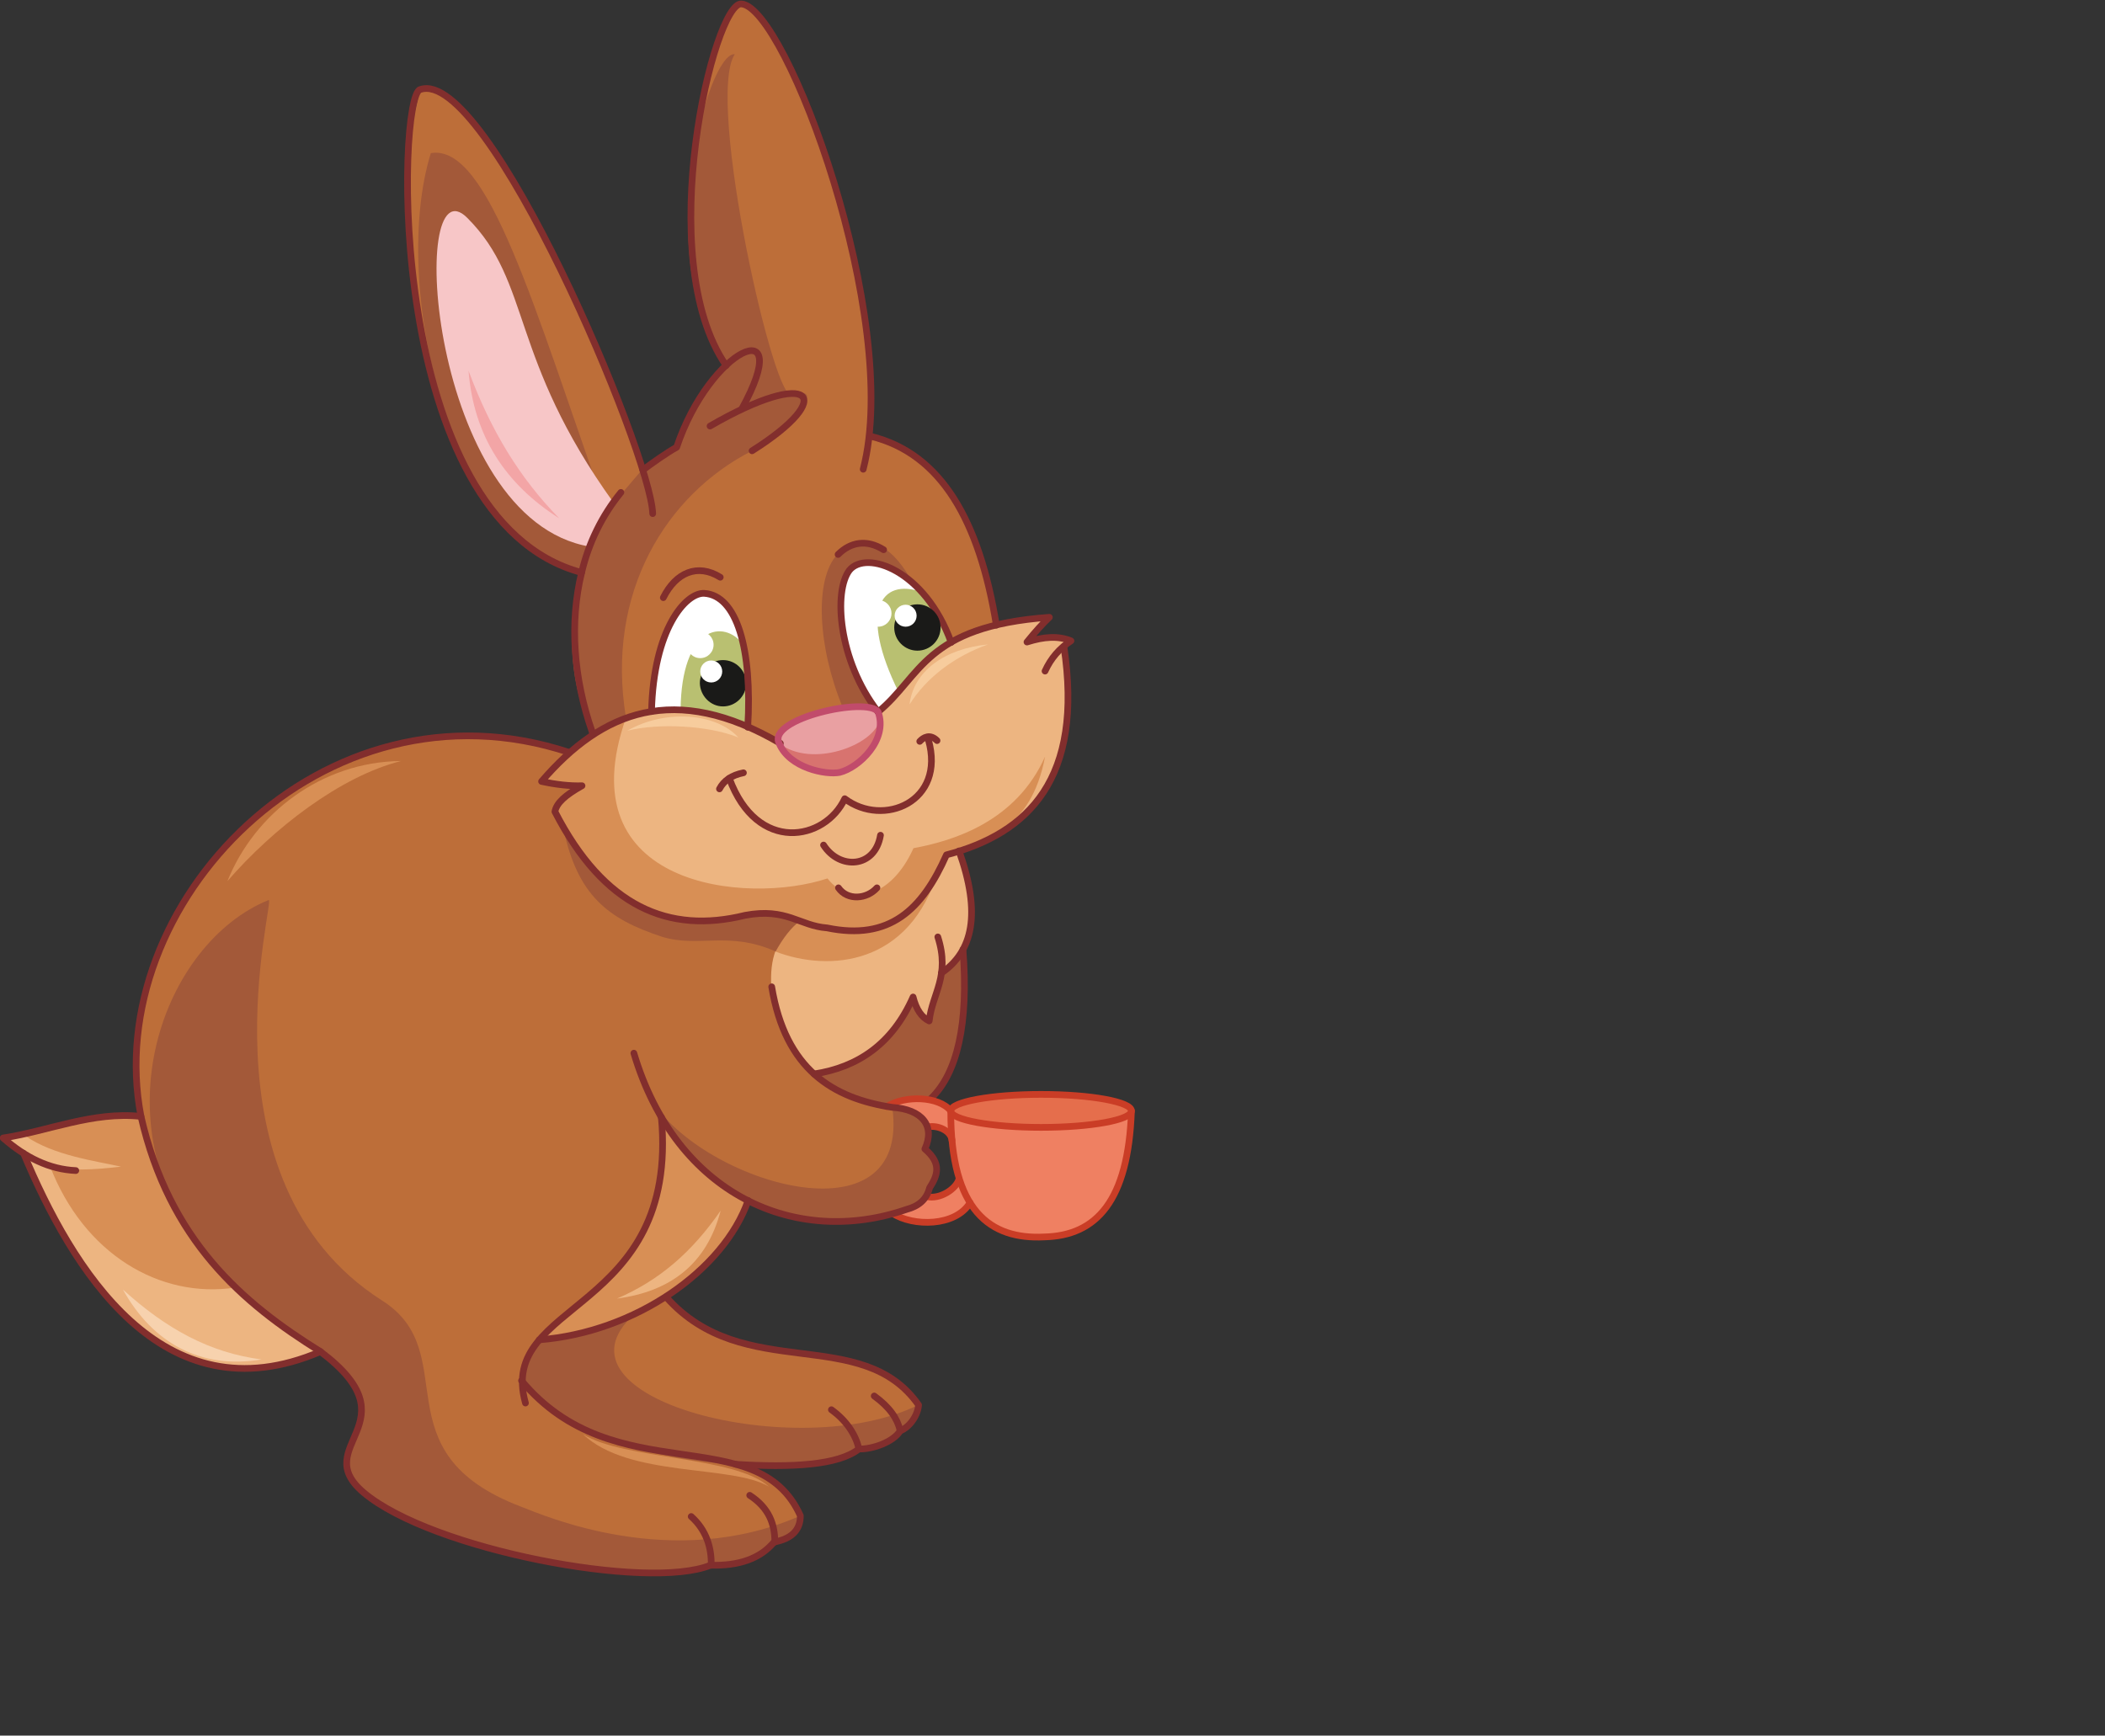 <?xml version="1.0" encoding="utf-8"?>
<!-- Generator: Adobe Illustrator 21.1.0, SVG Export Plug-In . SVG Version: 6.00 Build 0)  -->
<svg version="1.1" id="Layer_1" xmlns="http://www.w3.org/2000/svg" xmlns:xlink="http://www.w3.org/1999/xlink" x="0px" y="0px"
	 viewBox="0 0 536 442" style="enable-background:new 0 0 536 442;" xml:space="preserve">
<rect x="0" y="0" width="536" height="442" fill="#333333" stroke="none"/>
<style type="text/css">
	.st0{fill-rule:evenodd;clip-rule:evenodd;fill:#EF8062;}
	.st1{fill-rule:evenodd;clip-rule:evenodd;fill:#A35939;}
	.st2{fill-rule:evenodd;clip-rule:evenodd;fill:#D88F55;}
	.st3{fill-rule:evenodd;clip-rule:evenodd;fill:#EDB581;}
	.st4{fill-rule:evenodd;clip-rule:evenodd;fill:#BD6E39;}
	.st5{fill-rule:evenodd;clip-rule:evenodd;fill:#FFFFFF;}
	.st6{fill-rule:evenodd;clip-rule:evenodd;fill:#B9C071;}
	.st7{fill-rule:evenodd;clip-rule:evenodd;fill:#F7C6C7;}
	.st8{fill-rule:evenodd;clip-rule:evenodd;fill:#E9A0A2;}
	.st9{fill-rule:evenodd;clip-rule:evenodd;fill:#D8736F;}
	.st10{fill:none;stroke:#822E2D;stroke-width:1.702;stroke-linecap:round;stroke-linejoin:round;stroke-miterlimit:22.926;}
	.st11{fill-rule:evenodd;clip-rule:evenodd;fill:#1A1A18;}
	.st12{fill-rule:evenodd;clip-rule:evenodd;fill:#E56E4C;}
	.st13{fill:none;stroke:#CA3D26;stroke-width:1.702;stroke-linecap:round;stroke-linejoin:round;stroke-miterlimit:22.926;}
	.st14{fill-rule:evenodd;clip-rule:evenodd;fill:#F7CC9D;}
	.st15{fill-rule:evenodd;clip-rule:evenodd;fill:#F3A5A6;}
	.st16{fill-rule:evenodd;clip-rule:evenodd;fill:#F7D2AE;}
	.st17{fill:none;stroke:#C14B6B;stroke-width:1.702;stroke-linecap:round;stroke-linejoin:round;stroke-miterlimit:22.926;}
</style>
<path class="st0" d="M227.3,309.1l8.6-4.4c3.7,0.7,6.5-0.8,8.3-4.5l-2.1-10.9l-2.7-2.1l-3.1-0.2l-10.5-5.3
	c5.3-2.9,10.8-2.9,16.3,1.1l2.5,3.2l2.4,20.3C243.3,312.4,232.5,312.4,227.3,309.1z"/>
<path class="st0" d="M288.2,282.9h-46c-0.1,25.5,10.1,32.8,23.8,32.1C279.3,314.7,287.4,305.7,288.2,282.9z"/>
<path class="st1" d="M237.1,279.7c-4.3-0.1-8.1,0.6-11.4,2l-28.4,11l1.4-32.6l46.5-18.3C246.7,260.9,243.7,273.4,237.1,279.7z"/>
<path class="st2" d="M137.3,341.2l25.9-67.6l34.1,19.1l-6.8,13C184.2,323.6,161.7,339.3,137.3,341.2z"/>
<path class="st3" d="M189.5,233.2l54.7-16.4c5,15,3.5,25.4-4.5,31.1l-3.1,12.2l-2.7-2.5l-1.4-3.5c-4.5,11.7-13.6,17.7-25.2,19.6
	l-23.9-6.6L189.5,233.2z"/>
<path class="st2" d="M189.5,233.2l49.4-11.6c-7.1,24.3-27.8,26-41.5,20.7L189.5,233.2z"/>
<path class="st3" d="M81.7,344.2l-45.8-59.9L13.3,287l-12.5,2.8l5.2,3.9C18.2,322.9,41.2,361.5,81.7,344.2z"/>
<path class="st2" d="M35.9,284.3c-11.8-0.5-20.5,1.9-29.4,5c7.2,5,18.1,6.4,24.3,7.8c-6.8,0.8-13.2,1.2-18.1-0.2
	c8.6,22.4,28,33.9,47.2,31C47.2,315,41.6,306.9,35.9,284.3z"/>
<path class="st4" d="M221.6,111.1c18.2,3.8,27.2,22.6,32,48.1l-50.1,75.4c-6,4.1-7.5,9.9-7.1,16.6c3.1,21.2,15.5,28.4,30.7,30.7
	c8,0.5,10.8,4,8.3,10.6c4.2,3.7,3.7,6.9,1.2,9.9c-0.2,3.2-3.3,5.4-9.4,6.6c-23.5,6.5-43.4-0.8-58.9-24.6
	c1.1,41.6-22.5,44.1-31.1,56.7c11.2-1,22.1-4.3,32.4-10.8c19.1,21.3,47.8,6,64.2,27.4c0,2.9-1.5,5.1-4.7,6.6
	c-3.7,3.7-7.1,4.7-10.5,4.6c-4.4,4-15.6,5-31.4,3.9c9.5,3.4,15,7.8,16.7,13.2c-0.5,5.2-3.1,6.7-6.7,6.7c-4.3,5-10,5.9-16.2,5.9
	c-29.4,6.2-69-4.7-88.3-18.5c-4.7-3.1-6.2-8.5-0.8-18.9c1.5-5.3-1.9-10.9-10.2-17c-23.5-14.3-41.1-32.7-45.7-59.9
	c-9.3-69.7,59.6-109.8,109-92.7l5.9-5.2c-5.3-11.5-6.8-24.8-2.7-40.6c-37.7-7.7-51.3-90.1-41.1-123.1c14.6-2.5,38.1,44.4,56.7,96.9
	l8.6-5.8c3-7.8,6.9-15,12.5-20.8c-19-27.4-3-92.8,3.9-92.1C200.2,1.8,225.4,75.9,221.6,111.1z"/>
<path class="st1" d="M137.3,341.2l-2.8,4.2l-1.5,6.2c22.2,26.7,81.3,23.5,85.8,17.3c3.3,0.1,6.8-0.9,10.5-4.6
	c3.2-1.5,4.7-3.7,4.7-6.6c-30.5,15.3-96.6-1.5-72.4-23.1C154.2,337.8,148.5,340.2,137.3,341.2z M165.7,279.9l2.7,7.4
	c0-0.9,0-1.9,0-2.8c15.5,23.8,35.4,31.1,58.9,24.6c6.1-1.2,9.2-3.4,9.4-6.6c4-5-0.3-10.4-1.2-9.9c0,0,4.2-8.8-8.3-10.6
	C232.1,317.1,179,301.4,165.7,279.9z M52.2,319.3c-27.5-33.6-10.7-79.2,16.2-90.1c1.9-0.8-19,71.5,28.9,102
	c21.1,13.4-1.2,38.6,35.4,52.5c5.5,2.1,38.4,16.7,71.1,2.3c-0.5,5.2-3.1,6.7-6.7,6.7c-4.3,5-10,5.9-16.2,5.9
	c-29.4,6.2-69-4.7-88.3-18.5c-4.7-3.1-6.2-8.5-0.8-18.9c1.5-5.3-1.9-10.9-10.2-17l-13.3-9.1l-8.5-7.2L52.2,319.3z M201.7,100.2
	c10.4-1.9-2.9,9.4-10.2,14.6c-21.8,11.1-37.4,36.1-32.1,68l47.8,17.8l7.4-20.4c-6.4-15.4-7.3-32.7-1.4-39c8.3-6.8,14.7-1.1,19.2,7.2
	l-8.9,32.8l11.4,29.6l-90.1-19.3l5.9-5.2c-5.3-11.5-6.8-24.8-2.7-40.6c-34.1-8.4-48.5-73.8-38.3-106.7c14.6-2.5,26.1,38.7,44.7,91.3
	l9.1-10.7l8.6-5.8c3-7.8,6.9-15,12.5-20.8c-19-27.4-4.4-79.9,2.5-79.2C179.5,25.3,197.7,105.3,201.7,100.2z"/>
<path class="st1" d="M143.5,211.2l60.1,23.4c-2.1,1.6-4.1,4.1-6.1,7.7c-12-5.3-19.4-0.9-28.8-3.7C154.6,234,147.1,227.9,143.5,211.2
	z"/>
<path class="st3" d="M198.4,189.3c-1.6-5,17.5-11.8,24.8-8.5c14.7-7.9,7.4-21.2,44-23.6l-5.7,6.3l5.6-1.1l5.6,0.9l-1.9,1.4
	c5.1,33.7-9,47.6-29.9,53.1c-6.2,14-14.5,21.9-30.4,18.6c-7-0.5-10.3-5.2-20.9-3.2c-19.4,4.8-35.9-2.1-48.4-26.4
	c0.4-2.2,2.6-4.2,6.9-6.6c-3.2,0.1-6.6-0.3-10.3-1.1C153,181.2,171.6,173.6,198.4,189.3z"/>
<path class="st5" d="M190.5,185.2c-7.7-3.5-15.7-5.5-24.6-4c0.5-21,8.7-30.3,13.4-30.1C187.7,151.6,191.6,165.2,190.5,185.2z"/>
<path class="st2" d="M143.6,192.8l-6,6.2l10.3,1.1l-4.1,2.7l-2.8,3.9c17.2,32.6,36.7,28.9,54,25.9l8.5,1.9c7.7,3,20.6,3.9,25.8-1.2
	l6.8-7l4.7-8.7c9.4-3.3,21.7-5.8,25.3-24.9c-7.4,16.5-23.2,21.4-33.5,23.3c-5.7,12.7-16.1,15.1-21.9,7.7
	c-20.4,6.8-66.6,2.4-51.3-40.9C153.6,185.4,150.6,186.6,143.6,192.8z"/>
<path class="st6" d="M173.3,180.8l7.7,1.1l9.4,3.2l-0.3-15.5l-0.8-5.4C184.3,157.5,173.5,159.4,173.3,180.8z"/>
<path class="st7" d="M150.2,139.2l4.4-8.8l1.7-2.3C129.5,90.9,135.5,72,119,55.5C103.7,40.1,109.1,132.3,150.2,139.2z"/>
<path class="st8" d="M198.4,189.3c-3.2-6.3,22.5-12,25.2-8c2.6,7.1-4.9,14.2-9.8,15.4C210.3,197.4,201,195.6,198.4,189.3z"/>
<path class="st9" d="M198.4,189.3c8.2,6.4,24.1,0.6,25.7-6.1C220.7,199.8,208.3,200.7,198.4,189.3z"/>
<path class="st10" d="M253.7,159.2c-4.3-26.5-14-43.7-32-48.1"/>
<path class="st5" d="M242.3,163.5c-5.8,1.4-12.4,11.8-18.7,17.8c-10.2-13.1-11.4-30.8-7.3-36.1C220.7,140,235.6,145.1,242.3,163.5z"
	/>
<path class="st6" d="M228.8,176.2c4.3-5,8.7-9.6,13.5-12.7l-4.1-8.3l-3.4-4.4C224.1,147,218.7,155.8,228.8,176.2z"/>
<path class="st10" d="M223.6,181.3c11-9,11.8-21.8,43.6-24.1c-1.7,1.6-3.6,3.7-5.7,6.3c4.4-1.4,8-1.6,11.2-0.3
	c-2.9,1.9-5.1,4.4-6.6,7.7"/>
<path class="st10" d="M270.9,164.6c5.1,33.7-9,47.6-29.9,53.1c-6.2,14-14.5,21.9-30.4,18.6c-7-0.5-10.3-5.2-20.9-3.2
	c-19.4,4.8-35.9-2.1-48.4-26.4c0.4-2.2,2.6-4.2,6.9-6.6c-3.2,0.1-6.6-0.3-10.3-1.1c15.4-17.9,33.9-25.4,60.8-9.7"/>
<path class="st10" d="M163.7,119.7c2.1-1.6,6.2-4.5,8.6-5.8c8.5-25.4,30.5-35.1,16.6-9.8 M150.8,186.4c-4.8-13.7-5.8-27.9-2.7-40.6
	c1.8-7.6,5.2-14.5,10-20.4"/>
<path class="st10" d="M180.8,108.5c26.1-15.1,32.6-7.5,10.7,6.3"/>
<path class="st10" d="M185.7,198.2c7.1,19.3,24.4,15.9,29.4,5.2c9.8,7.4,25.8,0.8,21.3-15"/>
<path class="st10" d="M209.7,215.2c4.1,6.4,13.1,5.9,14.5-2.5"/>
<path class="st10" d="M213.5,226.1c2.3,3.3,7.2,2.9,9.8,0"/>
<path class="st10" d="M223.6,181.3c-10.2-13.1-11.4-30.8-7.3-36.1c4.3-5.2,19.2-0.1,25.9,18.4"/>
<path class="st10" d="M183.2,200.9c1.1-2.1,3.1-3.5,6.1-4.1"/>
<path class="st10" d="M238.6,188.6c-1.8-1.8-3.5-0.8-4.4,0.2"/>
<path class="st10" d="M166.2,130.8c-0.5-15.4-42.1-114-59.2-108c-5.9,1.3-9.2,109.6,41.1,123"/>
<path class="st10" d="M184.9,93.1c-19-27.4-3-92.8,3.9-92.1c11.4,0.9,40.9,80.3,31,118.5"/>
<path class="st11" d="M184.1,179.9c3.2,0,5.9-2.6,5.9-5.9c0-3.2-2.6-5.9-5.9-5.9c-3.2,0-5.9,2.6-5.9,5.9
	C178.3,177.2,180.9,179.9,184.1,179.9z"/>
<path class="st11" d="M233.6,165.7c3.2,0,5.9-2.6,5.9-5.9c0-3.2-2.6-5.9-5.9-5.9c-3.2,0-5.9,2.6-5.9,5.9
	C227.7,163.1,230.4,165.7,233.6,165.7z"/>
<ellipse class="st5" cx="181.1" cy="171" rx="2.8" ry="2.8"/>
<circle class="st5" cx="178.3" cy="164.2" r="3.4"/>
<circle class="st5" cx="223.6" cy="156.2" r="3.4"/>
<circle class="st5" cx="230.6" cy="156.8" r="2.8"/>
<path class="st10" d="M165.9,181.2c0.5-21,8.7-30.3,13.4-30.1c8.3,0.5,12.3,14.1,11.1,34.1"/>
<path class="st10" d="M144.9,191.6c-62.7-20.7-119.4,38.9-109,92.7c7.2,31.5,25.7,47.5,45.7,59.9c24.2,18.2-3.2,23.9,11,35.9
	c17.3,14.6,72.4,25,88.3,18.5c7.3,0.2,12.7-1.7,16.2-5.9c4.4-0.8,6.7-3,6.7-6.7c-11-24.6-47.3-5.9-71-34.4"/>
<path class="st10" d="M133.8,357.3c-7.4-26.2,39.2-22.5,34.6-72.8"/>
<path class="st10" d="M244.2,216.7c5.7,16,3.5,25.6-4.5,31.1"/>
<path class="st10" d="M35.9,284.3c-12.3-1.3-23.4,3.7-35.1,5.5c5.7,5,11.8,8,18.5,8.3"/>
<path class="st10" d="M6,293.7c12.2,29.1,35.2,67.8,75.6,50.5"/>
<path class="st10" d="M197.3,392.7c0-4.6-1.5-8.7-6.4-11.9"/>
<path class="st10" d="M181.1,398.6c0.1-4.4-1.2-8.9-5.1-12.4"/>
<path class="st10" d="M218.7,368.9c-0.8-3.4-3-7-7-9.9"/>
<path class="st10" d="M229.2,364.3c-0.7-3-2.6-5.9-6.6-8.8"/>
<path class="st10" d="M190.5,305.7c-6.2,17.8-28.8,33.6-53.2,35.5"/>
<path class="st10" d="M169.7,330.4c19.7,22.1,49.7,6.7,64.2,27.4c-0.2,2.6-2.2,5.6-4.7,6.6c-1.7,2.8-7,4.7-10.5,4.6
	c-5.2,4.1-16.9,4.8-31.4,3.9"/>
<path class="st10" d="M238.8,238.6c3.2,10-1.4,14.3-2.2,21.4c-1.9-0.9-3.3-2.9-4.1-6.1c-5.3,12-14.1,17.9-25.2,19.6"/>
<path class="st10" d="M245.2,241.8c1.5,19-1.5,31.5-8.1,37.9"/>
<path class="st12" d="M265.1,287.1c12.7,0,23-1.9,23-4.2c0-2.3-10.3-4.2-23-4.2c-12.7,0-23,1.9-23,4.2
	C242.1,285.2,252.4,287.1,265.1,287.1z"/>
<path class="st13" d="M265.1,287.1c12.7,0,23-1.9,23-4.2c0-2.3-10.3-4.2-23-4.2c-12.7,0-23,1.9-23,4.2
	C242.1,285.2,252.4,287.1,265.1,287.1z"/>
<path class="st13" d="M242.1,282.9c-3.1-3.8-11.7-4-16.3-1.1"/>
<path class="st13" d="M242.1,282.9c-0.1,25.5,10.1,32.8,23.8,32.1c13.3-0.3,21.4-9.2,22.2-32.1"/>
<path class="st13" d="M247,306.3c-3.7,6.1-14.5,6.1-19.7,2.7"/>
<path class="st13" d="M244.2,300.2c-0.6,2.5-4.9,5.4-8.3,4.5"/>
<path class="st13" d="M242.4,290.4c-0.2-2.4-3.6-4-6.2-3.4"/>
<path class="st14" d="M159.7,186.1c7.9-2,20.6-1.4,28.3,1.7C182.4,181.6,169.5,180.5,159.7,186.1z"/>
<path class="st14" d="M251.6,164.1c-8.4,3-15.6,8.3-20,15.3C232.6,171,240.4,165.2,251.6,164.1z"/>
<path class="st15" d="M142.4,132c-10.1-10.3-17.4-22.3-23.1-37.6C120.6,111,128.7,123.3,142.4,132z"/>
<path class="st2" d="M102.1,193.8c-15.4,3.9-32.5,17.1-44.2,30.6C64.9,207,82,194,102.1,193.8z"/>
<path class="st2" d="M148.4,365.2c10.3,6.6,38.7,5.5,47.4,13.4C186.3,372.9,160.1,376.4,148.4,365.2z"/>
<path class="st3" d="M157.1,330.7c10.7-4.6,19-11.7,26.4-22.4C180,321.8,170.8,328.9,157.1,330.7z"/>
<path class="st16" d="M66.6,346.2c-13.2-1.7-24.3-7.8-35.3-17.8C38.9,342.1,51.2,348.8,66.6,346.2z"/>
<path class="st10" d="M168.9,152.2c3.2-6.4,8.7-8.8,14.5-5.2"/>
<path class="st10" d="M213.4,141.2c3.2-3.2,7.3-3.9,11.6-1.2"/>
<path class="st17" d="M198.4,189.3c-3.2-6.3,22.5-12,25.2-8c2.6,7.1-4.9,14.2-9.8,15.4C210.3,197.4,201,195.6,198.4,189.3"/>
<path class="st10" d="M161.4,268.2c10.8,36.2,41.3,49.5,69.4,39.8c3-0.8,5.1-2.4,5.9-5.5c2-3.1,3.2-6.2-1.2-9.9
	c2.7-5.9-0.7-10.1-8.3-10.6c-15.1-2.3-27.2-9.6-30.7-30.7"/>
</svg>
